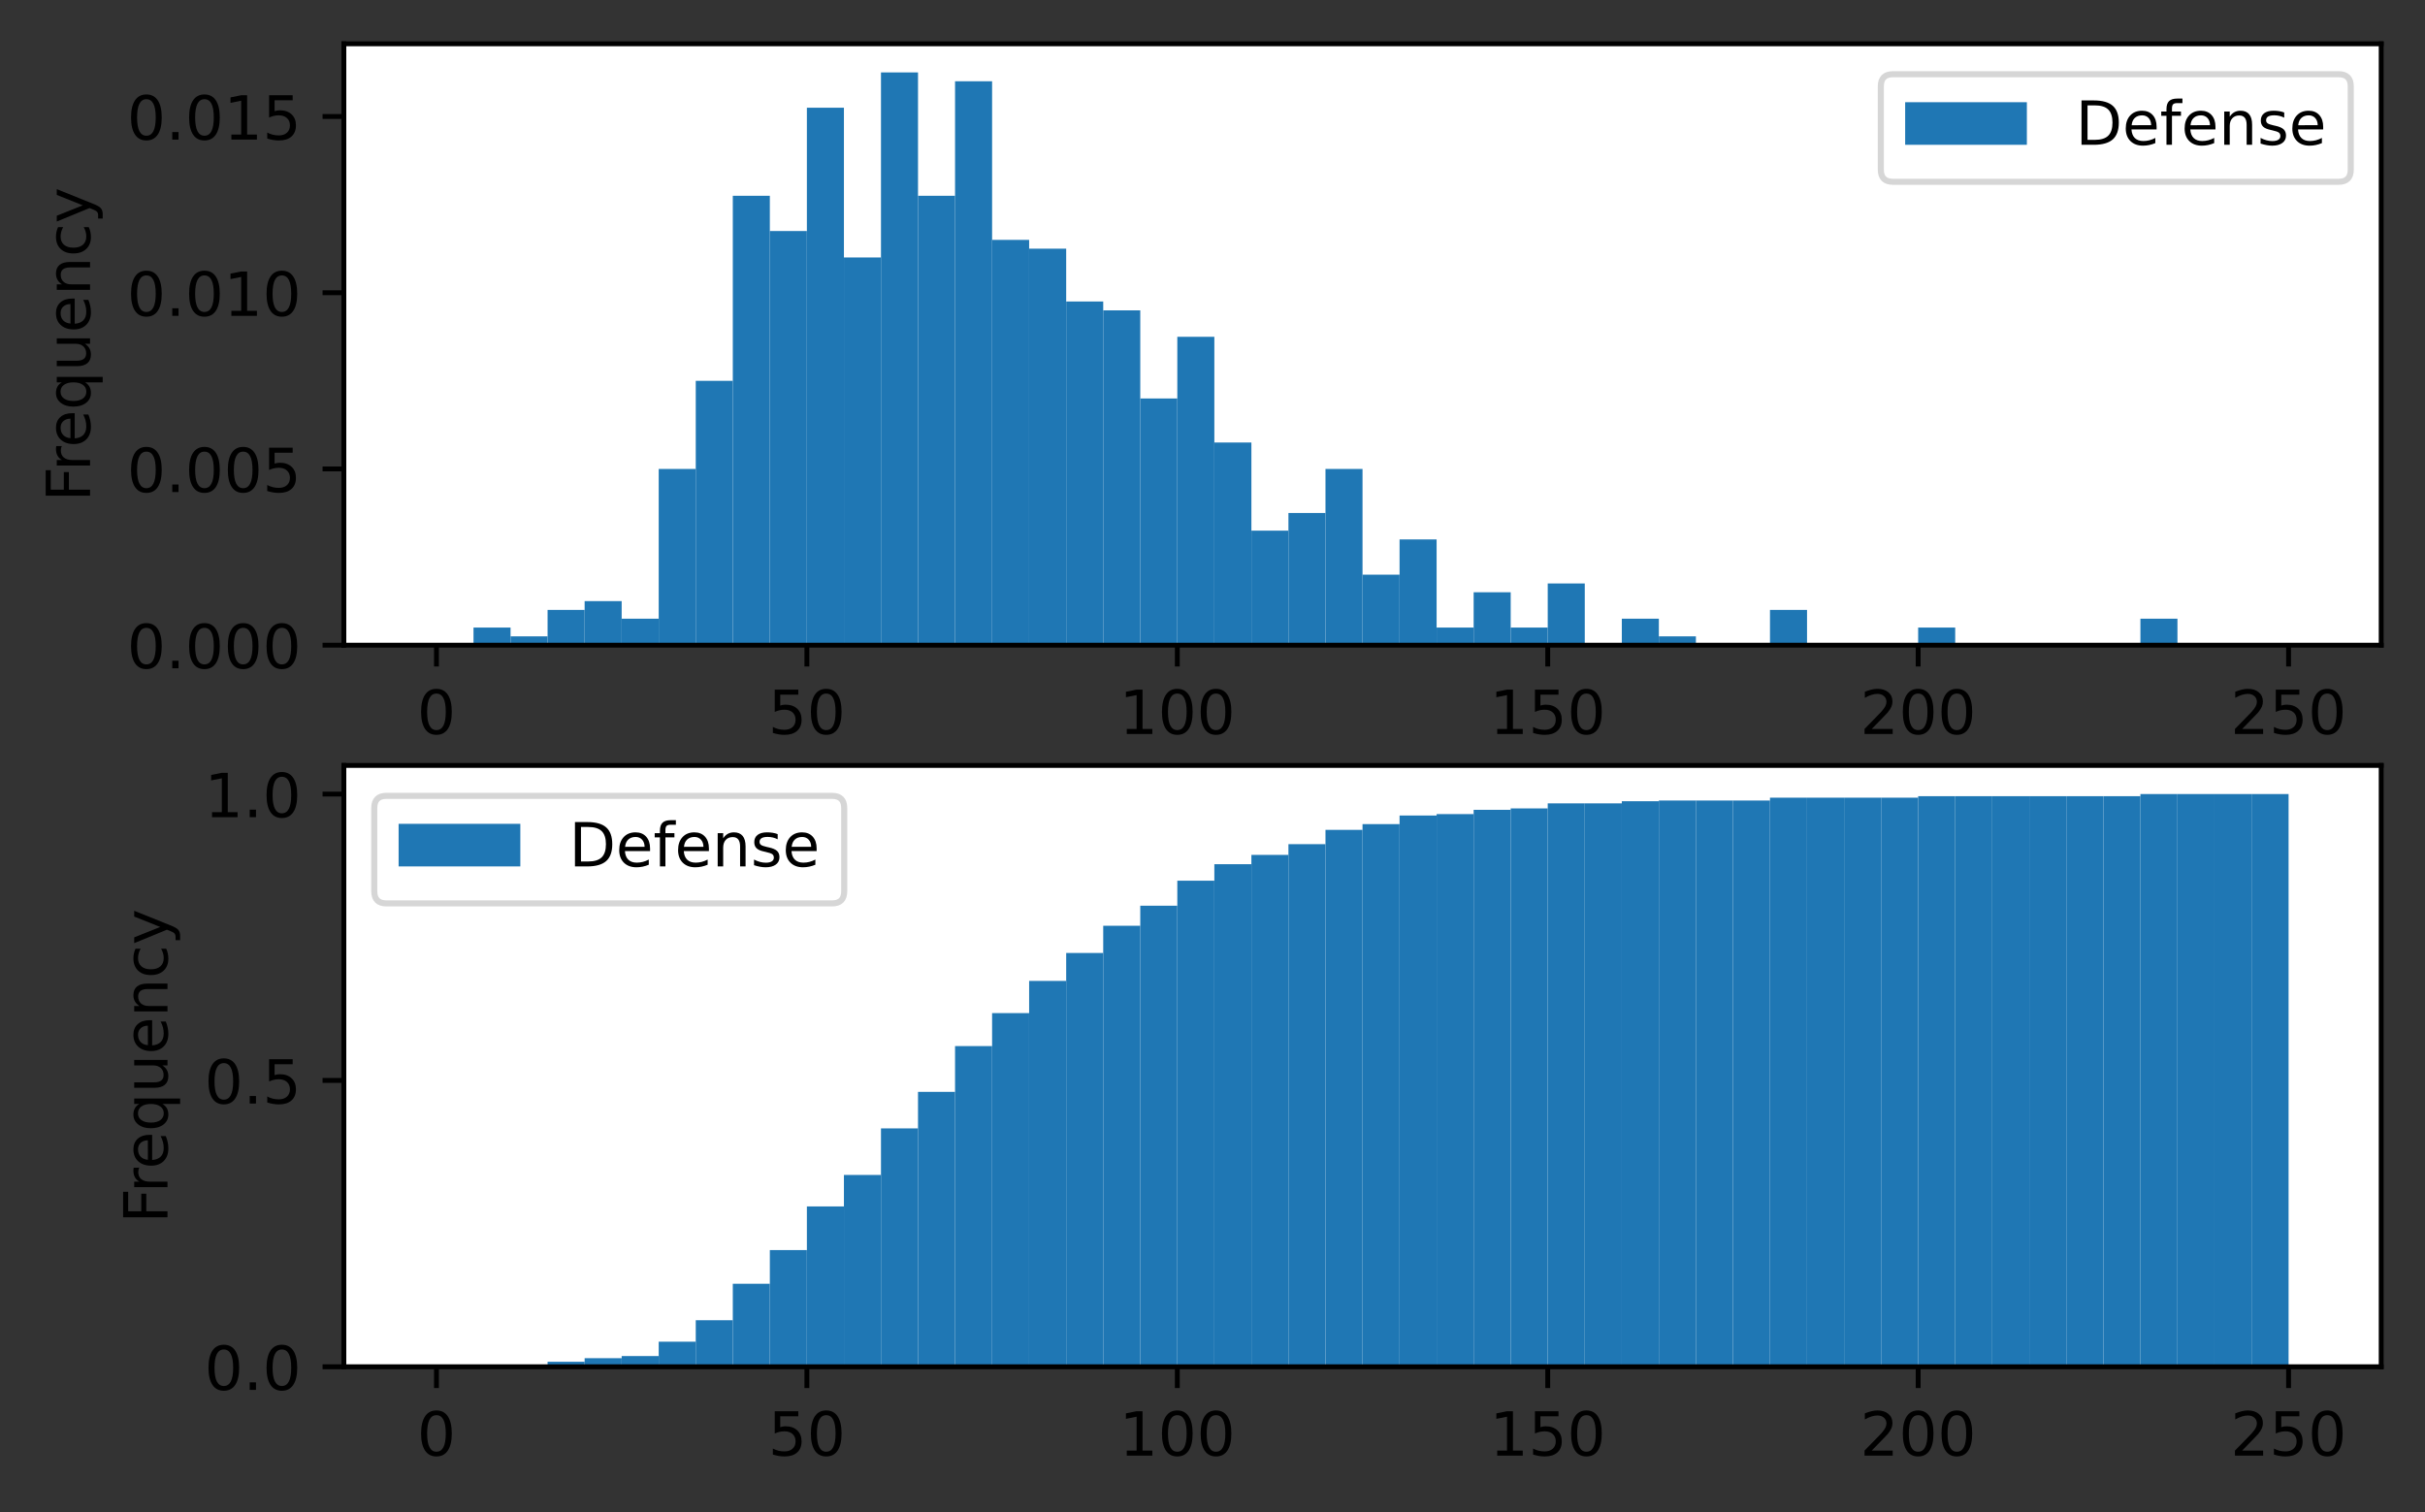 <?xml version="1.0" encoding="utf-8" standalone="no"?>
<!DOCTYPE svg PUBLIC "-//W3C//DTD SVG 1.1//EN"
  "http://www.w3.org/Graphics/SVG/1.1/DTD/svg11.dtd">
<!-- Created with matplotlib (https://matplotlib.org/) -->
<svg height="248.518pt" version="1.1" viewBox="0 0 398.506 248.518" width="398.506pt" xmlns="http://www.w3.org/2000/svg" xmlns:xlink="http://www.w3.org/1999/xlink">
 <rect x="0" y="0" width="398.506" height="248.518" fill="#333333" stroke="none"/>
 <defs>
  <style type="text/css">
*{stroke-linecap:butt;stroke-linejoin:round;}
  </style>
 </defs>
 <g id="figure_1">
  <g id="patch_1">
   <path d="M 0 248.518 
L 398.506 248.518 
L 398.506 0 
L 0 0 
z
" style="fill:none;"/>
  </g>
  <g id="axes_1">
   <g id="patch_2">
    <path d="M 56.506 106.036 
L 391.306 106.036 
L 391.306 7.2 
L 56.506 7.2 
z
" style="fill:#ffffff;"/>
   </g>
   <g id="patch_3">
    <path clip-path="url(#p564aec198f)" d="M 71.724 106.036 
L 77.812 106.036 
L 77.812 106.036 
L 71.724 106.036 
z
" style="fill:#1f77b4;"/>
   </g>
   <g id="patch_4">
    <path clip-path="url(#p564aec198f)" d="M 77.812 106.036 
L 83.899 106.036 
L 83.899 103.14 
L 77.812 103.14 
z
" style="fill:#1f77b4;"/>
   </g>
   <g id="patch_5">
    <path clip-path="url(#p564aec198f)" d="M 83.899 106.036 
L 89.986 106.036 
L 89.986 104.588 
L 83.899 104.588 
z
" style="fill:#1f77b4;"/>
   </g>
   <g id="patch_6">
    <path clip-path="url(#p564aec198f)" d="M 89.986 106.036 
L 96.074 106.036 
L 96.074 100.244 
L 89.986 100.244 
z
" style="fill:#1f77b4;"/>
   </g>
   <g id="patch_7">
    <path clip-path="url(#p564aec198f)" d="M 96.074 106.036 
L 102.161 106.036 
L 102.161 98.796 
L 96.074 98.796 
z
" style="fill:#1f77b4;"/>
   </g>
   <g id="patch_8">
    <path clip-path="url(#p564aec198f)" d="M 102.161 106.036 
L 108.248 106.036 
L 108.248 101.692 
L 102.161 101.692 
z
" style="fill:#1f77b4;"/>
   </g>
   <g id="patch_9">
    <path clip-path="url(#p564aec198f)" d="M 108.248 106.036 
L 114.335 106.036 
L 114.335 77.073 
L 108.248 77.073 
z
" style="fill:#1f77b4;"/>
   </g>
   <g id="patch_10">
    <path clip-path="url(#p564aec198f)" d="M 114.335 106.036 
L 120.423 106.036 
L 120.423 62.592 
L 114.335 62.592 
z
" style="fill:#1f77b4;"/>
   </g>
   <g id="patch_11">
    <path clip-path="url(#p564aec198f)" d="M 120.423 106.036 
L 126.51 106.036 
L 126.51 32.181 
L 120.423 32.181 
z
" style="fill:#1f77b4;"/>
   </g>
   <g id="patch_12">
    <path clip-path="url(#p564aec198f)" d="M 126.51 106.036 
L 132.597 106.036 
L 132.597 37.973 
L 126.51 37.973 
z
" style="fill:#1f77b4;"/>
   </g>
   <g id="patch_13">
    <path clip-path="url(#p564aec198f)" d="M 132.597 106.036 
L 138.684 106.036 
L 138.684 17.699 
L 132.597 17.699 
z
" style="fill:#1f77b4;"/>
   </g>
   <g id="patch_14">
    <path clip-path="url(#p564aec198f)" d="M 138.684 106.036 
L 144.772 106.036 
L 144.772 42.318 
L 138.684 42.318 
z
" style="fill:#1f77b4;"/>
   </g>
   <g id="patch_15">
    <path clip-path="url(#p564aec198f)" d="M 144.772 106.036 
L 150.859 106.036 
L 150.859 11.906 
L 144.772 11.906 
z
" style="fill:#1f77b4;"/>
   </g>
   <g id="patch_16">
    <path clip-path="url(#p564aec198f)" d="M 150.859 106.036 
L 156.946 106.036 
L 156.946 32.181 
L 150.859 32.181 
z
" style="fill:#1f77b4;"/>
   </g>
   <g id="patch_17">
    <path clip-path="url(#p564aec198f)" d="M 156.946 106.036 
L 163.034 106.036 
L 163.034 13.355 
L 156.946 13.355 
z
" style="fill:#1f77b4;"/>
   </g>
   <g id="patch_18">
    <path clip-path="url(#p564aec198f)" d="M 163.034 106.036 
L 169.121 106.036 
L 169.121 39.421 
L 163.034 39.421 
z
" style="fill:#1f77b4;"/>
   </g>
   <g id="patch_19">
    <path clip-path="url(#p564aec198f)" d="M 169.121 106.036 
L 175.208 106.036 
L 175.208 40.87 
L 169.121 40.87 
z
" style="fill:#1f77b4;"/>
   </g>
   <g id="patch_20">
    <path clip-path="url(#p564aec198f)" d="M 175.208 106.036 
L 181.295 106.036 
L 181.295 49.558 
L 175.208 49.558 
z
" style="fill:#1f77b4;"/>
   </g>
   <g id="patch_21">
    <path clip-path="url(#p564aec198f)" d="M 181.295 106.036 
L 187.383 106.036 
L 187.383 51.007 
L 181.295 51.007 
z
" style="fill:#1f77b4;"/>
   </g>
   <g id="patch_22">
    <path clip-path="url(#p564aec198f)" d="M 187.383 106.036 
L 193.47 106.036 
L 193.47 65.488 
L 187.383 65.488 
z
" style="fill:#1f77b4;"/>
   </g>
   <g id="patch_23">
    <path clip-path="url(#p564aec198f)" d="M 193.47 106.036 
L 199.557 106.036 
L 199.557 55.351 
L 193.47 55.351 
z
" style="fill:#1f77b4;"/>
   </g>
   <g id="patch_24">
    <path clip-path="url(#p564aec198f)" d="M 199.557 106.036 
L 205.644 106.036 
L 205.644 72.729 
L 199.557 72.729 
z
" style="fill:#1f77b4;"/>
   </g>
   <g id="patch_25">
    <path clip-path="url(#p564aec198f)" d="M 205.644 106.036 
L 211.732 106.036 
L 211.732 87.21 
L 205.644 87.21 
z
" style="fill:#1f77b4;"/>
   </g>
   <g id="patch_26">
    <path clip-path="url(#p564aec198f)" d="M 211.732 106.036 
L 217.819 106.036 
L 217.819 84.314 
L 211.732 84.314 
z
" style="fill:#1f77b4;"/>
   </g>
   <g id="patch_27">
    <path clip-path="url(#p564aec198f)" d="M 217.819 106.036 
L 223.906 106.036 
L 223.906 77.073 
L 217.819 77.073 
z
" style="fill:#1f77b4;"/>
   </g>
   <g id="patch_28">
    <path clip-path="url(#p564aec198f)" d="M 223.906 106.036 
L 229.994 106.036 
L 229.994 94.451 
L 223.906 94.451 
z
" style="fill:#1f77b4;"/>
   </g>
   <g id="patch_29">
    <path clip-path="url(#p564aec198f)" d="M 229.994 106.036 
L 236.081 106.036 
L 236.081 88.659 
L 229.994 88.659 
z
" style="fill:#1f77b4;"/>
   </g>
   <g id="patch_30">
    <path clip-path="url(#p564aec198f)" d="M 236.081 106.036 
L 242.168 106.036 
L 242.168 103.14 
L 236.081 103.14 
z
" style="fill:#1f77b4;"/>
   </g>
   <g id="patch_31">
    <path clip-path="url(#p564aec198f)" d="M 242.168 106.036 
L 248.255 106.036 
L 248.255 97.347 
L 242.168 97.347 
z
" style="fill:#1f77b4;"/>
   </g>
   <g id="patch_32">
    <path clip-path="url(#p564aec198f)" d="M 248.255 106.036 
L 254.343 106.036 
L 254.343 103.14 
L 248.255 103.14 
z
" style="fill:#1f77b4;"/>
   </g>
   <g id="patch_33">
    <path clip-path="url(#p564aec198f)" d="M 254.343 106.036 
L 260.43 106.036 
L 260.43 95.899 
L 254.343 95.899 
z
" style="fill:#1f77b4;"/>
   </g>
   <g id="patch_34">
    <path clip-path="url(#p564aec198f)" d="M 260.43 106.036 
L 266.517 106.036 
L 266.517 106.036 
L 260.43 106.036 
z
" style="fill:#1f77b4;"/>
   </g>
   <g id="patch_35">
    <path clip-path="url(#p564aec198f)" d="M 266.517 106.036 
L 272.604 106.036 
L 272.604 101.692 
L 266.517 101.692 
z
" style="fill:#1f77b4;"/>
   </g>
   <g id="patch_36">
    <path clip-path="url(#p564aec198f)" d="M 272.604 106.036 
L 278.692 106.036 
L 278.692 104.588 
L 272.604 104.588 
z
" style="fill:#1f77b4;"/>
   </g>
   <g id="patch_37">
    <path clip-path="url(#p564aec198f)" d="M 278.692 106.036 
L 284.779 106.036 
L 284.779 106.036 
L 278.692 106.036 
z
" style="fill:#1f77b4;"/>
   </g>
   <g id="patch_38">
    <path clip-path="url(#p564aec198f)" d="M 284.779 106.036 
L 290.866 106.036 
L 290.866 106.036 
L 284.779 106.036 
z
" style="fill:#1f77b4;"/>
   </g>
   <g id="patch_39">
    <path clip-path="url(#p564aec198f)" d="M 290.866 106.036 
L 296.954 106.036 
L 296.954 100.244 
L 290.866 100.244 
z
" style="fill:#1f77b4;"/>
   </g>
   <g id="patch_40">
    <path clip-path="url(#p564aec198f)" d="M 296.954 106.036 
L 303.041 106.036 
L 303.041 106.036 
L 296.954 106.036 
z
" style="fill:#1f77b4;"/>
   </g>
   <g id="patch_41">
    <path clip-path="url(#p564aec198f)" d="M 303.041 106.036 
L 309.128 106.036 
L 309.128 106.036 
L 303.041 106.036 
z
" style="fill:#1f77b4;"/>
   </g>
   <g id="patch_42">
    <path clip-path="url(#p564aec198f)" d="M 309.128 106.036 
L 315.215 106.036 
L 315.215 106.036 
L 309.128 106.036 
z
" style="fill:#1f77b4;"/>
   </g>
   <g id="patch_43">
    <path clip-path="url(#p564aec198f)" d="M 315.215 106.036 
L 321.303 106.036 
L 321.303 103.14 
L 315.215 103.14 
z
" style="fill:#1f77b4;"/>
   </g>
   <g id="patch_44">
    <path clip-path="url(#p564aec198f)" d="M 321.303 106.036 
L 327.39 106.036 
L 327.39 106.036 
L 321.303 106.036 
z
" style="fill:#1f77b4;"/>
   </g>
   <g id="patch_45">
    <path clip-path="url(#p564aec198f)" d="M 327.39 106.036 
L 333.477 106.036 
L 333.477 106.036 
L 327.39 106.036 
z
" style="fill:#1f77b4;"/>
   </g>
   <g id="patch_46">
    <path clip-path="url(#p564aec198f)" d="M 333.477 106.036 
L 339.564 106.036 
L 339.564 106.036 
L 333.477 106.036 
z
" style="fill:#1f77b4;"/>
   </g>
   <g id="patch_47">
    <path clip-path="url(#p564aec198f)" d="M 339.564 106.036 
L 345.652 106.036 
L 345.652 106.036 
L 339.564 106.036 
z
" style="fill:#1f77b4;"/>
   </g>
   <g id="patch_48">
    <path clip-path="url(#p564aec198f)" d="M 345.652 106.036 
L 351.739 106.036 
L 351.739 106.036 
L 345.652 106.036 
z
" style="fill:#1f77b4;"/>
   </g>
   <g id="patch_49">
    <path clip-path="url(#p564aec198f)" d="M 351.739 106.036 
L 357.826 106.036 
L 357.826 101.692 
L 351.739 101.692 
z
" style="fill:#1f77b4;"/>
   </g>
   <g id="patch_50">
    <path clip-path="url(#p564aec198f)" d="M 357.826 106.036 
L 363.914 106.036 
L 363.914 106.036 
L 357.826 106.036 
z
" style="fill:#1f77b4;"/>
   </g>
   <g id="patch_51">
    <path clip-path="url(#p564aec198f)" d="M 363.914 106.036 
L 370.001 106.036 
L 370.001 106.036 
L 363.914 106.036 
z
" style="fill:#1f77b4;"/>
   </g>
   <g id="patch_52">
    <path clip-path="url(#p564aec198f)" d="M 370.001 106.036 
L 376.088 106.036 
L 376.088 106.036 
L 370.001 106.036 
z
" style="fill:#1f77b4;"/>
   </g>
   <g id="matplotlib.axis_1">
    <g id="xtick_1">
     <g id="line2d_1">
      <defs>
       <path d="M 0 0 
L 0 3.5 
" id="mc383e515fc" style="stroke:#000000;stroke-width:0.8;"/>
      </defs>
      <g>
       <use style="stroke:#000000;stroke-width:0.8;" x="71.724" xlink:href="#mc383e515fc" y="106.036"/>
      </g>
     </g>
     <g id="text_1">
      <!-- 0 -->
      <defs>
       <path d="M 31.781 66.406 
Q 24.172 66.406 20.328 58.906 
Q 16.5 51.422 16.5 36.375 
Q 16.5 21.391 20.328 13.891 
Q 24.172 6.391 31.781 6.391 
Q 39.453 6.391 43.281 13.891 
Q 47.125 21.391 47.125 36.375 
Q 47.125 51.422 43.281 58.906 
Q 39.453 66.406 31.781 66.406 
z
M 31.781 74.219 
Q 44.047 74.219 50.516 64.516 
Q 56.984 54.828 56.984 36.375 
Q 56.984 17.969 50.516 8.266 
Q 44.047 -1.422 31.781 -1.422 
Q 19.531 -1.422 13.062 8.266 
Q 6.594 17.969 6.594 36.375 
Q 6.594 54.828 13.062 64.516 
Q 19.531 74.219 31.781 74.219 
z
" id="DejaVuSans-48"/>
      </defs>
      <g transform="translate(68.543 120.635)scale(0.1 -0.1)">
       <use xlink:href="#DejaVuSans-48"/>
      </g>
     </g>
    </g>
    <g id="xtick_2">
     <g id="line2d_2">
      <g>
       <use style="stroke:#000000;stroke-width:0.8;" x="132.597" xlink:href="#mc383e515fc" y="106.036"/>
      </g>
     </g>
     <g id="text_2">
      <!-- 50 -->
      <defs>
       <path d="M 10.797 72.906 
L 49.516 72.906 
L 49.516 64.594 
L 19.828 64.594 
L 19.828 46.734 
Q 21.969 47.469 24.109 47.828 
Q 26.266 48.188 28.422 48.188 
Q 40.625 48.188 47.75 41.5 
Q 54.891 34.812 54.891 23.391 
Q 54.891 11.625 47.562 5.094 
Q 40.234 -1.422 26.906 -1.422 
Q 22.312 -1.422 17.547 -0.641 
Q 12.797 0.141 7.719 1.703 
L 7.719 11.625 
Q 12.109 9.234 16.797 8.062 
Q 21.484 6.891 26.703 6.891 
Q 35.156 6.891 40.078 11.328 
Q 45.016 15.766 45.016 23.391 
Q 45.016 31 40.078 35.438 
Q 35.156 39.891 26.703 39.891 
Q 22.75 39.891 18.812 39.016 
Q 14.891 38.141 10.797 36.281 
z
" id="DejaVuSans-53"/>
      </defs>
      <g transform="translate(126.235 120.635)scale(0.1 -0.1)">
       <use xlink:href="#DejaVuSans-53"/>
       <use x="63.623" xlink:href="#DejaVuSans-48"/>
      </g>
     </g>
    </g>
    <g id="xtick_3">
     <g id="line2d_3">
      <g>
       <use style="stroke:#000000;stroke-width:0.8;" x="193.47" xlink:href="#mc383e515fc" y="106.036"/>
      </g>
     </g>
     <g id="text_3">
      <!-- 100 -->
      <defs>
       <path d="M 12.406 8.297 
L 28.516 8.297 
L 28.516 63.922 
L 10.984 60.406 
L 10.984 69.391 
L 28.422 72.906 
L 38.281 72.906 
L 38.281 8.297 
L 54.391 8.297 
L 54.391 0 
L 12.406 0 
z
" id="DejaVuSans-49"/>
      </defs>
      <g transform="translate(183.926 120.635)scale(0.1 -0.1)">
       <use xlink:href="#DejaVuSans-49"/>
       <use x="63.623" xlink:href="#DejaVuSans-48"/>
       <use x="127.246" xlink:href="#DejaVuSans-48"/>
      </g>
     </g>
    </g>
    <g id="xtick_4">
     <g id="line2d_4">
      <g>
       <use style="stroke:#000000;stroke-width:0.8;" x="254.343" xlink:href="#mc383e515fc" y="106.036"/>
      </g>
     </g>
     <g id="text_4">
      <!-- 150 -->
      <g transform="translate(244.799 120.635)scale(0.1 -0.1)">
       <use xlink:href="#DejaVuSans-49"/>
       <use x="63.623" xlink:href="#DejaVuSans-53"/>
       <use x="127.246" xlink:href="#DejaVuSans-48"/>
      </g>
     </g>
    </g>
    <g id="xtick_5">
     <g id="line2d_5">
      <g>
       <use style="stroke:#000000;stroke-width:0.8;" x="315.215" xlink:href="#mc383e515fc" y="106.036"/>
      </g>
     </g>
     <g id="text_5">
      <!-- 200 -->
      <defs>
       <path d="M 19.188 8.297 
L 53.609 8.297 
L 53.609 0 
L 7.328 0 
L 7.328 8.297 
Q 12.938 14.109 22.625 23.891 
Q 32.328 33.688 34.812 36.531 
Q 39.547 41.844 41.422 45.531 
Q 43.312 49.219 43.312 52.781 
Q 43.312 58.594 39.234 62.25 
Q 35.156 65.922 28.609 65.922 
Q 23.969 65.922 18.812 64.312 
Q 13.672 62.703 7.812 59.422 
L 7.812 69.391 
Q 13.766 71.781 18.938 73 
Q 24.125 74.219 28.422 74.219 
Q 39.75 74.219 46.484 68.547 
Q 53.219 62.891 53.219 53.422 
Q 53.219 48.922 51.531 44.891 
Q 49.859 40.875 45.406 35.406 
Q 44.188 33.984 37.641 27.219 
Q 31.109 20.453 19.188 8.297 
z
" id="DejaVuSans-50"/>
      </defs>
      <g transform="translate(305.672 120.635)scale(0.1 -0.1)">
       <use xlink:href="#DejaVuSans-50"/>
       <use x="63.623" xlink:href="#DejaVuSans-48"/>
       <use x="127.246" xlink:href="#DejaVuSans-48"/>
      </g>
     </g>
    </g>
    <g id="xtick_6">
     <g id="line2d_6">
      <g>
       <use style="stroke:#000000;stroke-width:0.8;" x="376.088" xlink:href="#mc383e515fc" y="106.036"/>
      </g>
     </g>
     <g id="text_6">
      <!-- 250 -->
      <g transform="translate(366.544 120.635)scale(0.1 -0.1)">
       <use xlink:href="#DejaVuSans-50"/>
       <use x="63.623" xlink:href="#DejaVuSans-53"/>
       <use x="127.246" xlink:href="#DejaVuSans-48"/>
      </g>
     </g>
    </g>
   </g>
   <g id="matplotlib.axis_2">
    <g id="ytick_1">
     <g id="line2d_7">
      <defs>
       <path d="M 0 0 
L -3.5 0 
" id="m19bf0f5e39" style="stroke:#000000;stroke-width:0.8;"/>
      </defs>
      <g>
       <use style="stroke:#000000;stroke-width:0.8;" x="56.506" xlink:href="#m19bf0f5e39" y="106.036"/>
      </g>
     </g>
     <g id="text_7">
      <!-- 0.000 -->
      <defs>
       <path d="M 10.688 12.406 
L 21 12.406 
L 21 0 
L 10.688 0 
z
" id="DejaVuSans-46"/>
      </defs>
      <g transform="translate(20.878 109.836)scale(0.1 -0.1)">
       <use xlink:href="#DejaVuSans-48"/>
       <use x="63.623" xlink:href="#DejaVuSans-46"/>
       <use x="95.41" xlink:href="#DejaVuSans-48"/>
       <use x="159.033" xlink:href="#DejaVuSans-48"/>
       <use x="222.656" xlink:href="#DejaVuSans-48"/>
      </g>
     </g>
    </g>
    <g id="ytick_2">
     <g id="line2d_8">
      <g>
       <use style="stroke:#000000;stroke-width:0.8;" x="56.506" xlink:href="#m19bf0f5e39" y="77.073"/>
      </g>
     </g>
     <g id="text_8">
      <!-- 0.005 -->
      <g transform="translate(20.878 80.873)scale(0.1 -0.1)">
       <use xlink:href="#DejaVuSans-48"/>
       <use x="63.623" xlink:href="#DejaVuSans-46"/>
       <use x="95.41" xlink:href="#DejaVuSans-48"/>
       <use x="159.033" xlink:href="#DejaVuSans-48"/>
       <use x="222.656" xlink:href="#DejaVuSans-53"/>
      </g>
     </g>
    </g>
    <g id="ytick_3">
     <g id="line2d_9">
      <g>
       <use style="stroke:#000000;stroke-width:0.8;" x="56.506" xlink:href="#m19bf0f5e39" y="48.11"/>
      </g>
     </g>
     <g id="text_9">
      <!-- 0.010 -->
      <g transform="translate(20.878 51.91)scale(0.1 -0.1)">
       <use xlink:href="#DejaVuSans-48"/>
       <use x="63.623" xlink:href="#DejaVuSans-46"/>
       <use x="95.41" xlink:href="#DejaVuSans-48"/>
       <use x="159.033" xlink:href="#DejaVuSans-49"/>
       <use x="222.656" xlink:href="#DejaVuSans-48"/>
      </g>
     </g>
    </g>
    <g id="ytick_4">
     <g id="line2d_10">
      <g>
       <use style="stroke:#000000;stroke-width:0.8;" x="56.506" xlink:href="#m19bf0f5e39" y="19.147"/>
      </g>
     </g>
     <g id="text_10">
      <!-- 0.015 -->
      <g transform="translate(20.878 22.946)scale(0.1 -0.1)">
       <use xlink:href="#DejaVuSans-48"/>
       <use x="63.623" xlink:href="#DejaVuSans-46"/>
       <use x="95.41" xlink:href="#DejaVuSans-48"/>
       <use x="159.033" xlink:href="#DejaVuSans-49"/>
       <use x="222.656" xlink:href="#DejaVuSans-53"/>
      </g>
     </g>
    </g>
    <g id="text_11">
     <!-- Frequency -->
     <defs>
      <path d="M 9.812 72.906 
L 51.703 72.906 
L 51.703 64.594 
L 19.672 64.594 
L 19.672 43.109 
L 48.578 43.109 
L 48.578 34.812 
L 19.672 34.812 
L 19.672 0 
L 9.812 0 
z
" id="DejaVuSans-70"/>
      <path d="M 41.109 46.297 
Q 39.594 47.172 37.812 47.578 
Q 36.031 48 33.891 48 
Q 26.266 48 22.188 43.047 
Q 18.109 38.094 18.109 28.812 
L 18.109 0 
L 9.078 0 
L 9.078 54.688 
L 18.109 54.688 
L 18.109 46.188 
Q 20.953 51.172 25.484 53.578 
Q 30.031 56 36.531 56 
Q 37.453 56 38.578 55.875 
Q 39.703 55.766 41.062 55.516 
z
" id="DejaVuSans-114"/>
      <path d="M 56.203 29.594 
L 56.203 25.203 
L 14.891 25.203 
Q 15.484 15.922 20.484 11.062 
Q 25.484 6.203 34.422 6.203 
Q 39.594 6.203 44.453 7.469 
Q 49.312 8.734 54.109 11.281 
L 54.109 2.781 
Q 49.266 0.734 44.188 -0.344 
Q 39.109 -1.422 33.891 -1.422 
Q 20.797 -1.422 13.156 6.188 
Q 5.516 13.812 5.516 26.812 
Q 5.516 40.234 12.766 48.109 
Q 20.016 56 32.328 56 
Q 43.359 56 49.781 48.891 
Q 56.203 41.797 56.203 29.594 
z
M 47.219 32.234 
Q 47.125 39.594 43.094 43.984 
Q 39.062 48.391 32.422 48.391 
Q 24.906 48.391 20.391 44.141 
Q 15.875 39.891 15.188 32.172 
z
" id="DejaVuSans-101"/>
      <path d="M 14.797 27.297 
Q 14.797 17.391 18.875 11.75 
Q 22.953 6.109 30.078 6.109 
Q 37.203 6.109 41.297 11.75 
Q 45.406 17.391 45.406 27.297 
Q 45.406 37.203 41.297 42.844 
Q 37.203 48.484 30.078 48.484 
Q 22.953 48.484 18.875 42.844 
Q 14.797 37.203 14.797 27.297 
z
M 45.406 8.203 
Q 42.578 3.328 38.25 0.953 
Q 33.938 -1.422 27.875 -1.422 
Q 17.969 -1.422 11.734 6.484 
Q 5.516 14.406 5.516 27.297 
Q 5.516 40.188 11.734 48.094 
Q 17.969 56 27.875 56 
Q 33.938 56 38.25 53.625 
Q 42.578 51.266 45.406 46.391 
L 45.406 54.688 
L 54.391 54.688 
L 54.391 -20.797 
L 45.406 -20.797 
z
" id="DejaVuSans-113"/>
      <path d="M 8.5 21.578 
L 8.5 54.688 
L 17.484 54.688 
L 17.484 21.922 
Q 17.484 14.156 20.5 10.266 
Q 23.531 6.391 29.594 6.391 
Q 36.859 6.391 41.078 11.031 
Q 45.312 15.672 45.312 23.688 
L 45.312 54.688 
L 54.297 54.688 
L 54.297 0 
L 45.312 0 
L 45.312 8.406 
Q 42.047 3.422 37.719 1 
Q 33.406 -1.422 27.688 -1.422 
Q 18.266 -1.422 13.375 4.438 
Q 8.5 10.297 8.5 21.578 
z
M 31.109 56 
z
" id="DejaVuSans-117"/>
      <path d="M 54.891 33.016 
L 54.891 0 
L 45.906 0 
L 45.906 32.719 
Q 45.906 40.484 42.875 44.328 
Q 39.844 48.188 33.797 48.188 
Q 26.516 48.188 22.312 43.547 
Q 18.109 38.922 18.109 30.906 
L 18.109 0 
L 9.078 0 
L 9.078 54.688 
L 18.109 54.688 
L 18.109 46.188 
Q 21.344 51.125 25.703 53.562 
Q 30.078 56 35.797 56 
Q 45.219 56 50.047 50.172 
Q 54.891 44.344 54.891 33.016 
z
" id="DejaVuSans-110"/>
      <path d="M 48.781 52.594 
L 48.781 44.188 
Q 44.969 46.297 41.141 47.344 
Q 37.312 48.391 33.406 48.391 
Q 24.656 48.391 19.812 42.844 
Q 14.984 37.312 14.984 27.297 
Q 14.984 17.281 19.812 11.734 
Q 24.656 6.203 33.406 6.203 
Q 37.312 6.203 41.141 7.25 
Q 44.969 8.297 48.781 10.406 
L 48.781 2.094 
Q 45.016 0.344 40.984 -0.531 
Q 36.969 -1.422 32.422 -1.422 
Q 20.062 -1.422 12.781 6.344 
Q 5.516 14.109 5.516 27.297 
Q 5.516 40.672 12.859 48.328 
Q 20.219 56 33.016 56 
Q 37.156 56 41.109 55.141 
Q 45.062 54.297 48.781 52.594 
z
" id="DejaVuSans-99"/>
      <path d="M 32.172 -5.078 
Q 28.375 -14.844 24.75 -17.812 
Q 21.141 -20.797 15.094 -20.797 
L 7.906 -20.797 
L 7.906 -13.281 
L 13.188 -13.281 
Q 16.891 -13.281 18.938 -11.516 
Q 21 -9.766 23.484 -3.219 
L 25.094 0.875 
L 2.984 54.688 
L 12.5 54.688 
L 29.594 11.922 
L 46.688 54.688 
L 56.203 54.688 
z
" id="DejaVuSans-121"/>
     </defs>
     <g transform="translate(14.798 82.448)rotate(-90)scale(0.1 -0.1)">
      <use xlink:href="#DejaVuSans-70"/>
      <use x="50.27" xlink:href="#DejaVuSans-114"/>
      <use x="89.133" xlink:href="#DejaVuSans-101"/>
      <use x="150.656" xlink:href="#DejaVuSans-113"/>
      <use x="214.133" xlink:href="#DejaVuSans-117"/>
      <use x="277.512" xlink:href="#DejaVuSans-101"/>
      <use x="339.035" xlink:href="#DejaVuSans-110"/>
      <use x="402.414" xlink:href="#DejaVuSans-99"/>
      <use x="457.395" xlink:href="#DejaVuSans-121"/>
     </g>
    </g>
   </g>
   <g id="patch_53">
    <path d="M 56.506 106.036 
L 56.506 7.2 
" style="fill:none;stroke:#000000;stroke-linecap:square;stroke-linejoin:miter;stroke-width:0.8;"/>
   </g>
   <g id="patch_54">
    <path d="M 391.306 106.036 
L 391.306 7.2 
" style="fill:none;stroke:#000000;stroke-linecap:square;stroke-linejoin:miter;stroke-width:0.8;"/>
   </g>
   <g id="patch_55">
    <path d="M 56.506 106.036 
L 391.306 106.036 
" style="fill:none;stroke:#000000;stroke-linecap:square;stroke-linejoin:miter;stroke-width:0.8;"/>
   </g>
   <g id="patch_56">
    <path d="M 56.506 7.2 
L 391.306 7.2 
" style="fill:none;stroke:#000000;stroke-linecap:square;stroke-linejoin:miter;stroke-width:0.8;"/>
   </g>
   <g id="legend_1">
    <g id="patch_57">
     <path d="M 311.08 29.878 
L 384.306 29.878 
Q 386.306 29.878 386.306 27.878 
L 386.306 14.2 
Q 386.306 12.2 384.306 12.2 
L 311.08 12.2 
Q 309.08 12.2 309.08 14.2 
L 309.08 27.878 
Q 309.08 29.878 311.08 29.878 
z
" style="fill:#ffffff;opacity:0.8;stroke:#cccccc;stroke-linejoin:miter;"/>
    </g>
    <g id="patch_58">
     <path d="M 313.08 23.798 
L 333.08 23.798 
L 333.08 16.798 
L 313.08 16.798 
z
" style="fill:#1f77b4;"/>
    </g>
    <g id="text_12">
     <!-- Defense -->
     <defs>
      <path d="M 19.672 64.797 
L 19.672 8.109 
L 31.594 8.109 
Q 46.688 8.109 53.688 14.938 
Q 60.688 21.781 60.688 36.531 
Q 60.688 51.172 53.688 57.984 
Q 46.688 64.797 31.594 64.797 
z
M 9.812 72.906 
L 30.078 72.906 
Q 51.266 72.906 61.172 64.094 
Q 71.094 55.281 71.094 36.531 
Q 71.094 17.672 61.125 8.828 
Q 51.172 0 30.078 0 
L 9.812 0 
z
" id="DejaVuSans-68"/>
      <path d="M 37.109 75.984 
L 37.109 68.5 
L 28.516 68.5 
Q 23.688 68.5 21.797 66.547 
Q 19.922 64.594 19.922 59.516 
L 19.922 54.688 
L 34.719 54.688 
L 34.719 47.703 
L 19.922 47.703 
L 19.922 0 
L 10.891 0 
L 10.891 47.703 
L 2.297 47.703 
L 2.297 54.688 
L 10.891 54.688 
L 10.891 58.5 
Q 10.891 67.625 15.141 71.797 
Q 19.391 75.984 28.609 75.984 
z
" id="DejaVuSans-102"/>
      <path d="M 44.281 53.078 
L 44.281 44.578 
Q 40.484 46.531 36.375 47.5 
Q 32.281 48.484 27.875 48.484 
Q 21.188 48.484 17.844 46.438 
Q 14.5 44.391 14.5 40.281 
Q 14.5 37.156 16.891 35.375 
Q 19.281 33.594 26.516 31.984 
L 29.594 31.297 
Q 39.156 29.25 43.188 25.516 
Q 47.219 21.781 47.219 15.094 
Q 47.219 7.469 41.188 3.016 
Q 35.156 -1.422 24.609 -1.422 
Q 20.219 -1.422 15.453 -0.562 
Q 10.688 0.297 5.422 2 
L 5.422 11.281 
Q 10.406 8.688 15.234 7.391 
Q 20.062 6.109 24.812 6.109 
Q 31.156 6.109 34.562 8.281 
Q 37.984 10.453 37.984 14.406 
Q 37.984 18.062 35.516 20.016 
Q 33.062 21.969 24.703 23.781 
L 21.578 24.516 
Q 13.234 26.266 9.516 29.906 
Q 5.812 33.547 5.812 39.891 
Q 5.812 47.609 11.281 51.797 
Q 16.75 56 26.812 56 
Q 31.781 56 36.172 55.266 
Q 40.578 54.547 44.281 53.078 
z
" id="DejaVuSans-115"/>
     </defs>
     <g transform="translate(341.08 23.798)scale(0.1 -0.1)">
      <use xlink:href="#DejaVuSans-68"/>
      <use x="77.002" xlink:href="#DejaVuSans-101"/>
      <use x="138.525" xlink:href="#DejaVuSans-102"/>
      <use x="173.73" xlink:href="#DejaVuSans-101"/>
      <use x="235.254" xlink:href="#DejaVuSans-110"/>
      <use x="298.633" xlink:href="#DejaVuSans-115"/>
      <use x="350.732" xlink:href="#DejaVuSans-101"/>
     </g>
    </g>
   </g>
  </g>
  <g id="axes_2">
   <g id="patch_59">
    <path d="M 56.506 224.64 
L 391.306 224.64 
L 391.306 125.804 
L 56.506 125.804 
z
" style="fill:#ffffff;"/>
   </g>
   <g id="patch_60">
    <path clip-path="url(#pac12051269)" d="M 71.724 224.64 
L 77.812 224.64 
L 77.812 224.64 
L 71.724 224.64 
z
" style="fill:#1f77b4;"/>
   </g>
   <g id="patch_61">
    <path clip-path="url(#pac12051269)" d="M 77.812 224.64 
L 83.899 224.64 
L 83.899 224.405 
L 77.812 224.405 
z
" style="fill:#1f77b4;"/>
   </g>
   <g id="patch_62">
    <path clip-path="url(#pac12051269)" d="M 83.899 224.64 
L 89.986 224.64 
L 89.986 224.287 
L 83.899 224.287 
z
" style="fill:#1f77b4;"/>
   </g>
   <g id="patch_63">
    <path clip-path="url(#pac12051269)" d="M 89.986 224.64 
L 96.074 224.64 
L 96.074 223.816 
L 89.986 223.816 
z
" style="fill:#1f77b4;"/>
   </g>
   <g id="patch_64">
    <path clip-path="url(#pac12051269)" d="M 96.074 224.64 
L 102.161 224.64 
L 102.161 223.228 
L 96.074 223.228 
z
" style="fill:#1f77b4;"/>
   </g>
   <g id="patch_65">
    <path clip-path="url(#pac12051269)" d="M 102.161 224.64 
L 108.248 224.64 
L 108.248 222.875 
L 102.161 222.875 
z
" style="fill:#1f77b4;"/>
   </g>
   <g id="patch_66">
    <path clip-path="url(#pac12051269)" d="M 108.248 224.64 
L 114.335 224.64 
L 114.335 220.522 
L 108.248 220.522 
z
" style="fill:#1f77b4;"/>
   </g>
   <g id="patch_67">
    <path clip-path="url(#pac12051269)" d="M 114.335 224.64 
L 120.423 224.64 
L 120.423 216.992 
L 114.335 216.992 
z
" style="fill:#1f77b4;"/>
   </g>
   <g id="patch_68">
    <path clip-path="url(#pac12051269)" d="M 120.423 224.64 
L 126.51 224.64 
L 126.51 210.991 
L 120.423 210.991 
z
" style="fill:#1f77b4;"/>
   </g>
   <g id="patch_69">
    <path clip-path="url(#pac12051269)" d="M 126.51 224.64 
L 132.597 224.64 
L 132.597 205.461 
L 126.51 205.461 
z
" style="fill:#1f77b4;"/>
   </g>
   <g id="patch_70">
    <path clip-path="url(#pac12051269)" d="M 132.597 224.64 
L 138.684 224.64 
L 138.684 198.284 
L 132.597 198.284 
z
" style="fill:#1f77b4;"/>
   </g>
   <g id="patch_71">
    <path clip-path="url(#pac12051269)" d="M 138.684 224.64 
L 144.772 224.64 
L 144.772 193.106 
L 138.684 193.106 
z
" style="fill:#1f77b4;"/>
   </g>
   <g id="patch_72">
    <path clip-path="url(#pac12051269)" d="M 144.772 224.64 
L 150.859 224.64 
L 150.859 185.458 
L 144.772 185.458 
z
" style="fill:#1f77b4;"/>
   </g>
   <g id="patch_73">
    <path clip-path="url(#pac12051269)" d="M 150.859 224.64 
L 156.946 224.64 
L 156.946 179.458 
L 150.859 179.458 
z
" style="fill:#1f77b4;"/>
   </g>
   <g id="patch_74">
    <path clip-path="url(#pac12051269)" d="M 156.946 224.64 
L 163.034 224.64 
L 163.034 171.927 
L 156.946 171.927 
z
" style="fill:#1f77b4;"/>
   </g>
   <g id="patch_75">
    <path clip-path="url(#pac12051269)" d="M 163.034 224.64 
L 169.121 224.64 
L 169.121 166.515 
L 163.034 166.515 
z
" style="fill:#1f77b4;"/>
   </g>
   <g id="patch_76">
    <path clip-path="url(#pac12051269)" d="M 169.121 224.64 
L 175.208 224.64 
L 175.208 161.22 
L 169.121 161.22 
z
" style="fill:#1f77b4;"/>
   </g>
   <g id="patch_77">
    <path clip-path="url(#pac12051269)" d="M 175.208 224.64 
L 181.295 224.64 
L 181.295 156.631 
L 175.208 156.631 
z
" style="fill:#1f77b4;"/>
   </g>
   <g id="patch_78">
    <path clip-path="url(#pac12051269)" d="M 181.295 224.64 
L 187.383 224.64 
L 187.383 152.16 
L 181.295 152.16 
z
" style="fill:#1f77b4;"/>
   </g>
   <g id="patch_79">
    <path clip-path="url(#pac12051269)" d="M 187.383 224.64 
L 193.47 224.64 
L 193.47 148.865 
L 187.383 148.865 
z
" style="fill:#1f77b4;"/>
   </g>
   <g id="patch_80">
    <path clip-path="url(#pac12051269)" d="M 193.47 224.64 
L 199.557 224.64 
L 199.557 144.747 
L 193.47 144.747 
z
" style="fill:#1f77b4;"/>
   </g>
   <g id="patch_81">
    <path clip-path="url(#pac12051269)" d="M 199.557 224.64 
L 205.644 224.64 
L 205.644 142.041 
L 199.557 142.041 
z
" style="fill:#1f77b4;"/>
   </g>
   <g id="patch_82">
    <path clip-path="url(#pac12051269)" d="M 205.644 224.64 
L 211.732 224.64 
L 211.732 140.511 
L 205.644 140.511 
z
" style="fill:#1f77b4;"/>
   </g>
   <g id="patch_83">
    <path clip-path="url(#pac12051269)" d="M 211.732 224.64 
L 217.819 224.64 
L 217.819 138.746 
L 211.732 138.746 
z
" style="fill:#1f77b4;"/>
   </g>
   <g id="patch_84">
    <path clip-path="url(#pac12051269)" d="M 217.819 224.64 
L 223.906 224.64 
L 223.906 136.393 
L 217.819 136.393 
z
" style="fill:#1f77b4;"/>
   </g>
   <g id="patch_85">
    <path clip-path="url(#pac12051269)" d="M 223.906 224.64 
L 229.994 224.64 
L 229.994 135.452 
L 223.906 135.452 
z
" style="fill:#1f77b4;"/>
   </g>
   <g id="patch_86">
    <path clip-path="url(#pac12051269)" d="M 229.994 224.64 
L 236.081 224.64 
L 236.081 134.04 
L 229.994 134.04 
z
" style="fill:#1f77b4;"/>
   </g>
   <g id="patch_87">
    <path clip-path="url(#pac12051269)" d="M 236.081 224.64 
L 242.168 224.64 
L 242.168 133.805 
L 236.081 133.805 
z
" style="fill:#1f77b4;"/>
   </g>
   <g id="patch_88">
    <path clip-path="url(#pac12051269)" d="M 242.168 224.64 
L 248.255 224.64 
L 248.255 133.099 
L 242.168 133.099 
z
" style="fill:#1f77b4;"/>
   </g>
   <g id="patch_89">
    <path clip-path="url(#pac12051269)" d="M 248.255 224.64 
L 254.343 224.64 
L 254.343 132.863 
L 248.255 132.863 
z
" style="fill:#1f77b4;"/>
   </g>
   <g id="patch_90">
    <path clip-path="url(#pac12051269)" d="M 254.343 224.64 
L 260.43 224.64 
L 260.43 132.04 
L 254.343 132.04 
z
" style="fill:#1f77b4;"/>
   </g>
   <g id="patch_91">
    <path clip-path="url(#pac12051269)" d="M 260.43 224.64 
L 266.517 224.64 
L 266.517 132.04 
L 260.43 132.04 
z
" style="fill:#1f77b4;"/>
   </g>
   <g id="patch_92">
    <path clip-path="url(#pac12051269)" d="M 266.517 224.64 
L 272.604 224.64 
L 272.604 131.687 
L 266.517 131.687 
z
" style="fill:#1f77b4;"/>
   </g>
   <g id="patch_93">
    <path clip-path="url(#pac12051269)" d="M 272.604 224.64 
L 278.692 224.64 
L 278.692 131.569 
L 272.604 131.569 
z
" style="fill:#1f77b4;"/>
   </g>
   <g id="patch_94">
    <path clip-path="url(#pac12051269)" d="M 278.692 224.64 
L 284.779 224.64 
L 284.779 131.569 
L 278.692 131.569 
z
" style="fill:#1f77b4;"/>
   </g>
   <g id="patch_95">
    <path clip-path="url(#pac12051269)" d="M 284.779 224.64 
L 290.866 224.64 
L 290.866 131.569 
L 284.779 131.569 
z
" style="fill:#1f77b4;"/>
   </g>
   <g id="patch_96">
    <path clip-path="url(#pac12051269)" d="M 290.866 224.64 
L 296.954 224.64 
L 296.954 131.098 
L 290.866 131.098 
z
" style="fill:#1f77b4;"/>
   </g>
   <g id="patch_97">
    <path clip-path="url(#pac12051269)" d="M 296.954 224.64 
L 303.041 224.64 
L 303.041 131.098 
L 296.954 131.098 
z
" style="fill:#1f77b4;"/>
   </g>
   <g id="patch_98">
    <path clip-path="url(#pac12051269)" d="M 303.041 224.64 
L 309.128 224.64 
L 309.128 131.098 
L 303.041 131.098 
z
" style="fill:#1f77b4;"/>
   </g>
   <g id="patch_99">
    <path clip-path="url(#pac12051269)" d="M 309.128 224.64 
L 315.215 224.64 
L 315.215 131.098 
L 309.128 131.098 
z
" style="fill:#1f77b4;"/>
   </g>
   <g id="patch_100">
    <path clip-path="url(#pac12051269)" d="M 315.215 224.64 
L 321.303 224.64 
L 321.303 130.863 
L 315.215 130.863 
z
" style="fill:#1f77b4;"/>
   </g>
   <g id="patch_101">
    <path clip-path="url(#pac12051269)" d="M 321.303 224.64 
L 327.39 224.64 
L 327.39 130.863 
L 321.303 130.863 
z
" style="fill:#1f77b4;"/>
   </g>
   <g id="patch_102">
    <path clip-path="url(#pac12051269)" d="M 327.39 224.64 
L 333.477 224.64 
L 333.477 130.863 
L 327.39 130.863 
z
" style="fill:#1f77b4;"/>
   </g>
   <g id="patch_103">
    <path clip-path="url(#pac12051269)" d="M 333.477 224.64 
L 339.564 224.64 
L 339.564 130.863 
L 333.477 130.863 
z
" style="fill:#1f77b4;"/>
   </g>
   <g id="patch_104">
    <path clip-path="url(#pac12051269)" d="M 339.564 224.64 
L 345.652 224.64 
L 345.652 130.863 
L 339.564 130.863 
z
" style="fill:#1f77b4;"/>
   </g>
   <g id="patch_105">
    <path clip-path="url(#pac12051269)" d="M 345.652 224.64 
L 351.739 224.64 
L 351.739 130.863 
L 345.652 130.863 
z
" style="fill:#1f77b4;"/>
   </g>
   <g id="patch_106">
    <path clip-path="url(#pac12051269)" d="M 351.739 224.64 
L 357.826 224.64 
L 357.826 130.51 
L 351.739 130.51 
z
" style="fill:#1f77b4;"/>
   </g>
   <g id="patch_107">
    <path clip-path="url(#pac12051269)" d="M 357.826 224.64 
L 363.914 224.64 
L 363.914 130.51 
L 357.826 130.51 
z
" style="fill:#1f77b4;"/>
   </g>
   <g id="patch_108">
    <path clip-path="url(#pac12051269)" d="M 363.914 224.64 
L 370.001 224.64 
L 370.001 130.51 
L 363.914 130.51 
z
" style="fill:#1f77b4;"/>
   </g>
   <g id="patch_109">
    <path clip-path="url(#pac12051269)" d="M 370.001 224.64 
L 376.088 224.64 
L 376.088 130.51 
L 370.001 130.51 
z
" style="fill:#1f77b4;"/>
   </g>
   <g id="matplotlib.axis_3">
    <g id="xtick_7">
     <g id="line2d_11">
      <g>
       <use style="stroke:#000000;stroke-width:0.8;" x="71.724" xlink:href="#mc383e515fc" y="224.64"/>
      </g>
     </g>
     <g id="text_13">
      <!-- 0 -->
      <g transform="translate(68.543 239.238)scale(0.1 -0.1)">
       <use xlink:href="#DejaVuSans-48"/>
      </g>
     </g>
    </g>
    <g id="xtick_8">
     <g id="line2d_12">
      <g>
       <use style="stroke:#000000;stroke-width:0.8;" x="132.597" xlink:href="#mc383e515fc" y="224.64"/>
      </g>
     </g>
     <g id="text_14">
      <!-- 50 -->
      <g transform="translate(126.235 239.238)scale(0.1 -0.1)">
       <use xlink:href="#DejaVuSans-53"/>
       <use x="63.623" xlink:href="#DejaVuSans-48"/>
      </g>
     </g>
    </g>
    <g id="xtick_9">
     <g id="line2d_13">
      <g>
       <use style="stroke:#000000;stroke-width:0.8;" x="193.47" xlink:href="#mc383e515fc" y="224.64"/>
      </g>
     </g>
     <g id="text_15">
      <!-- 100 -->
      <g transform="translate(183.926 239.238)scale(0.1 -0.1)">
       <use xlink:href="#DejaVuSans-49"/>
       <use x="63.623" xlink:href="#DejaVuSans-48"/>
       <use x="127.246" xlink:href="#DejaVuSans-48"/>
      </g>
     </g>
    </g>
    <g id="xtick_10">
     <g id="line2d_14">
      <g>
       <use style="stroke:#000000;stroke-width:0.8;" x="254.343" xlink:href="#mc383e515fc" y="224.64"/>
      </g>
     </g>
     <g id="text_16">
      <!-- 150 -->
      <g transform="translate(244.799 239.238)scale(0.1 -0.1)">
       <use xlink:href="#DejaVuSans-49"/>
       <use x="63.623" xlink:href="#DejaVuSans-53"/>
       <use x="127.246" xlink:href="#DejaVuSans-48"/>
      </g>
     </g>
    </g>
    <g id="xtick_11">
     <g id="line2d_15">
      <g>
       <use style="stroke:#000000;stroke-width:0.8;" x="315.215" xlink:href="#mc383e515fc" y="224.64"/>
      </g>
     </g>
     <g id="text_17">
      <!-- 200 -->
      <g transform="translate(305.672 239.238)scale(0.1 -0.1)">
       <use xlink:href="#DejaVuSans-50"/>
       <use x="63.623" xlink:href="#DejaVuSans-48"/>
       <use x="127.246" xlink:href="#DejaVuSans-48"/>
      </g>
     </g>
    </g>
    <g id="xtick_12">
     <g id="line2d_16">
      <g>
       <use style="stroke:#000000;stroke-width:0.8;" x="376.088" xlink:href="#mc383e515fc" y="224.64"/>
      </g>
     </g>
     <g id="text_18">
      <!-- 250 -->
      <g transform="translate(366.544 239.238)scale(0.1 -0.1)">
       <use xlink:href="#DejaVuSans-50"/>
       <use x="63.623" xlink:href="#DejaVuSans-53"/>
       <use x="127.246" xlink:href="#DejaVuSans-48"/>
      </g>
     </g>
    </g>
   </g>
   <g id="matplotlib.axis_4">
    <g id="ytick_5">
     <g id="line2d_17">
      <g>
       <use style="stroke:#000000;stroke-width:0.8;" x="56.506" xlink:href="#m19bf0f5e39" y="224.64"/>
      </g>
     </g>
     <g id="text_19">
      <!-- 0.0 -->
      <g transform="translate(33.603 228.439)scale(0.1 -0.1)">
       <use xlink:href="#DejaVuSans-48"/>
       <use x="63.623" xlink:href="#DejaVuSans-46"/>
       <use x="95.41" xlink:href="#DejaVuSans-48"/>
      </g>
     </g>
    </g>
    <g id="ytick_6">
     <g id="line2d_18">
      <g>
       <use style="stroke:#000000;stroke-width:0.8;" x="56.506" xlink:href="#m19bf0f5e39" y="177.575"/>
      </g>
     </g>
     <g id="text_20">
      <!-- 0.5 -->
      <g transform="translate(33.603 181.374)scale(0.1 -0.1)">
       <use xlink:href="#DejaVuSans-48"/>
       <use x="63.623" xlink:href="#DejaVuSans-46"/>
       <use x="95.41" xlink:href="#DejaVuSans-53"/>
      </g>
     </g>
    </g>
    <g id="ytick_7">
     <g id="line2d_19">
      <g>
       <use style="stroke:#000000;stroke-width:0.8;" x="56.506" xlink:href="#m19bf0f5e39" y="130.51"/>
      </g>
     </g>
     <g id="text_21">
      <!-- 1.0 -->
      <g transform="translate(33.603 134.309)scale(0.1 -0.1)">
       <use xlink:href="#DejaVuSans-49"/>
       <use x="63.623" xlink:href="#DejaVuSans-46"/>
       <use x="95.41" xlink:href="#DejaVuSans-48"/>
      </g>
     </g>
    </g>
    <g id="text_22">
     <!-- Frequency -->
     <g transform="translate(27.523 201.052)rotate(-90)scale(0.1 -0.1)">
      <use xlink:href="#DejaVuSans-70"/>
      <use x="50.27" xlink:href="#DejaVuSans-114"/>
      <use x="89.133" xlink:href="#DejaVuSans-101"/>
      <use x="150.656" xlink:href="#DejaVuSans-113"/>
      <use x="214.133" xlink:href="#DejaVuSans-117"/>
      <use x="277.512" xlink:href="#DejaVuSans-101"/>
      <use x="339.035" xlink:href="#DejaVuSans-110"/>
      <use x="402.414" xlink:href="#DejaVuSans-99"/>
      <use x="457.395" xlink:href="#DejaVuSans-121"/>
     </g>
    </g>
   </g>
   <g id="patch_110">
    <path d="M 56.506 224.64 
L 56.506 125.804 
" style="fill:none;stroke:#000000;stroke-linecap:square;stroke-linejoin:miter;stroke-width:0.8;"/>
   </g>
   <g id="patch_111">
    <path d="M 391.306 224.64 
L 391.306 125.804 
" style="fill:none;stroke:#000000;stroke-linecap:square;stroke-linejoin:miter;stroke-width:0.8;"/>
   </g>
   <g id="patch_112">
    <path d="M 56.506 224.64 
L 391.306 224.64 
" style="fill:none;stroke:#000000;stroke-linecap:square;stroke-linejoin:miter;stroke-width:0.8;"/>
   </g>
   <g id="patch_113">
    <path d="M 56.506 125.804 
L 391.306 125.804 
" style="fill:none;stroke:#000000;stroke-linecap:square;stroke-linejoin:miter;stroke-width:0.8;"/>
   </g>
   <g id="legend_2">
    <g id="patch_114">
     <path d="M 63.506 148.482 
L 136.733 148.482 
Q 138.733 148.482 138.733 146.482 
L 138.733 132.804 
Q 138.733 130.804 136.733 130.804 
L 63.506 130.804 
Q 61.506 130.804 61.506 132.804 
L 61.506 146.482 
Q 61.506 148.482 63.506 148.482 
z
" style="fill:#ffffff;opacity:0.8;stroke:#cccccc;stroke-linejoin:miter;"/>
    </g>
    <g id="patch_115">
     <path d="M 65.506 142.402 
L 85.506 142.402 
L 85.506 135.402 
L 65.506 135.402 
z
" style="fill:#1f77b4;"/>
    </g>
    <g id="text_23">
     <!-- Defense -->
     <g transform="translate(93.506 142.402)scale(0.1 -0.1)">
      <use xlink:href="#DejaVuSans-68"/>
      <use x="77.002" xlink:href="#DejaVuSans-101"/>
      <use x="138.525" xlink:href="#DejaVuSans-102"/>
      <use x="173.73" xlink:href="#DejaVuSans-101"/>
      <use x="235.254" xlink:href="#DejaVuSans-110"/>
      <use x="298.633" xlink:href="#DejaVuSans-115"/>
      <use x="350.732" xlink:href="#DejaVuSans-101"/>
     </g>
    </g>
   </g>
  </g>
 </g>
 <defs>
  <clipPath id="p564aec198f">
   <rect height="98.836" width="334.8" x="56.506" y="7.2"/>
  </clipPath>
  <clipPath id="pac12051269">
   <rect height="98.836" width="334.8" x="56.506" y="125.804"/>
  </clipPath>
 </defs>
</svg>
